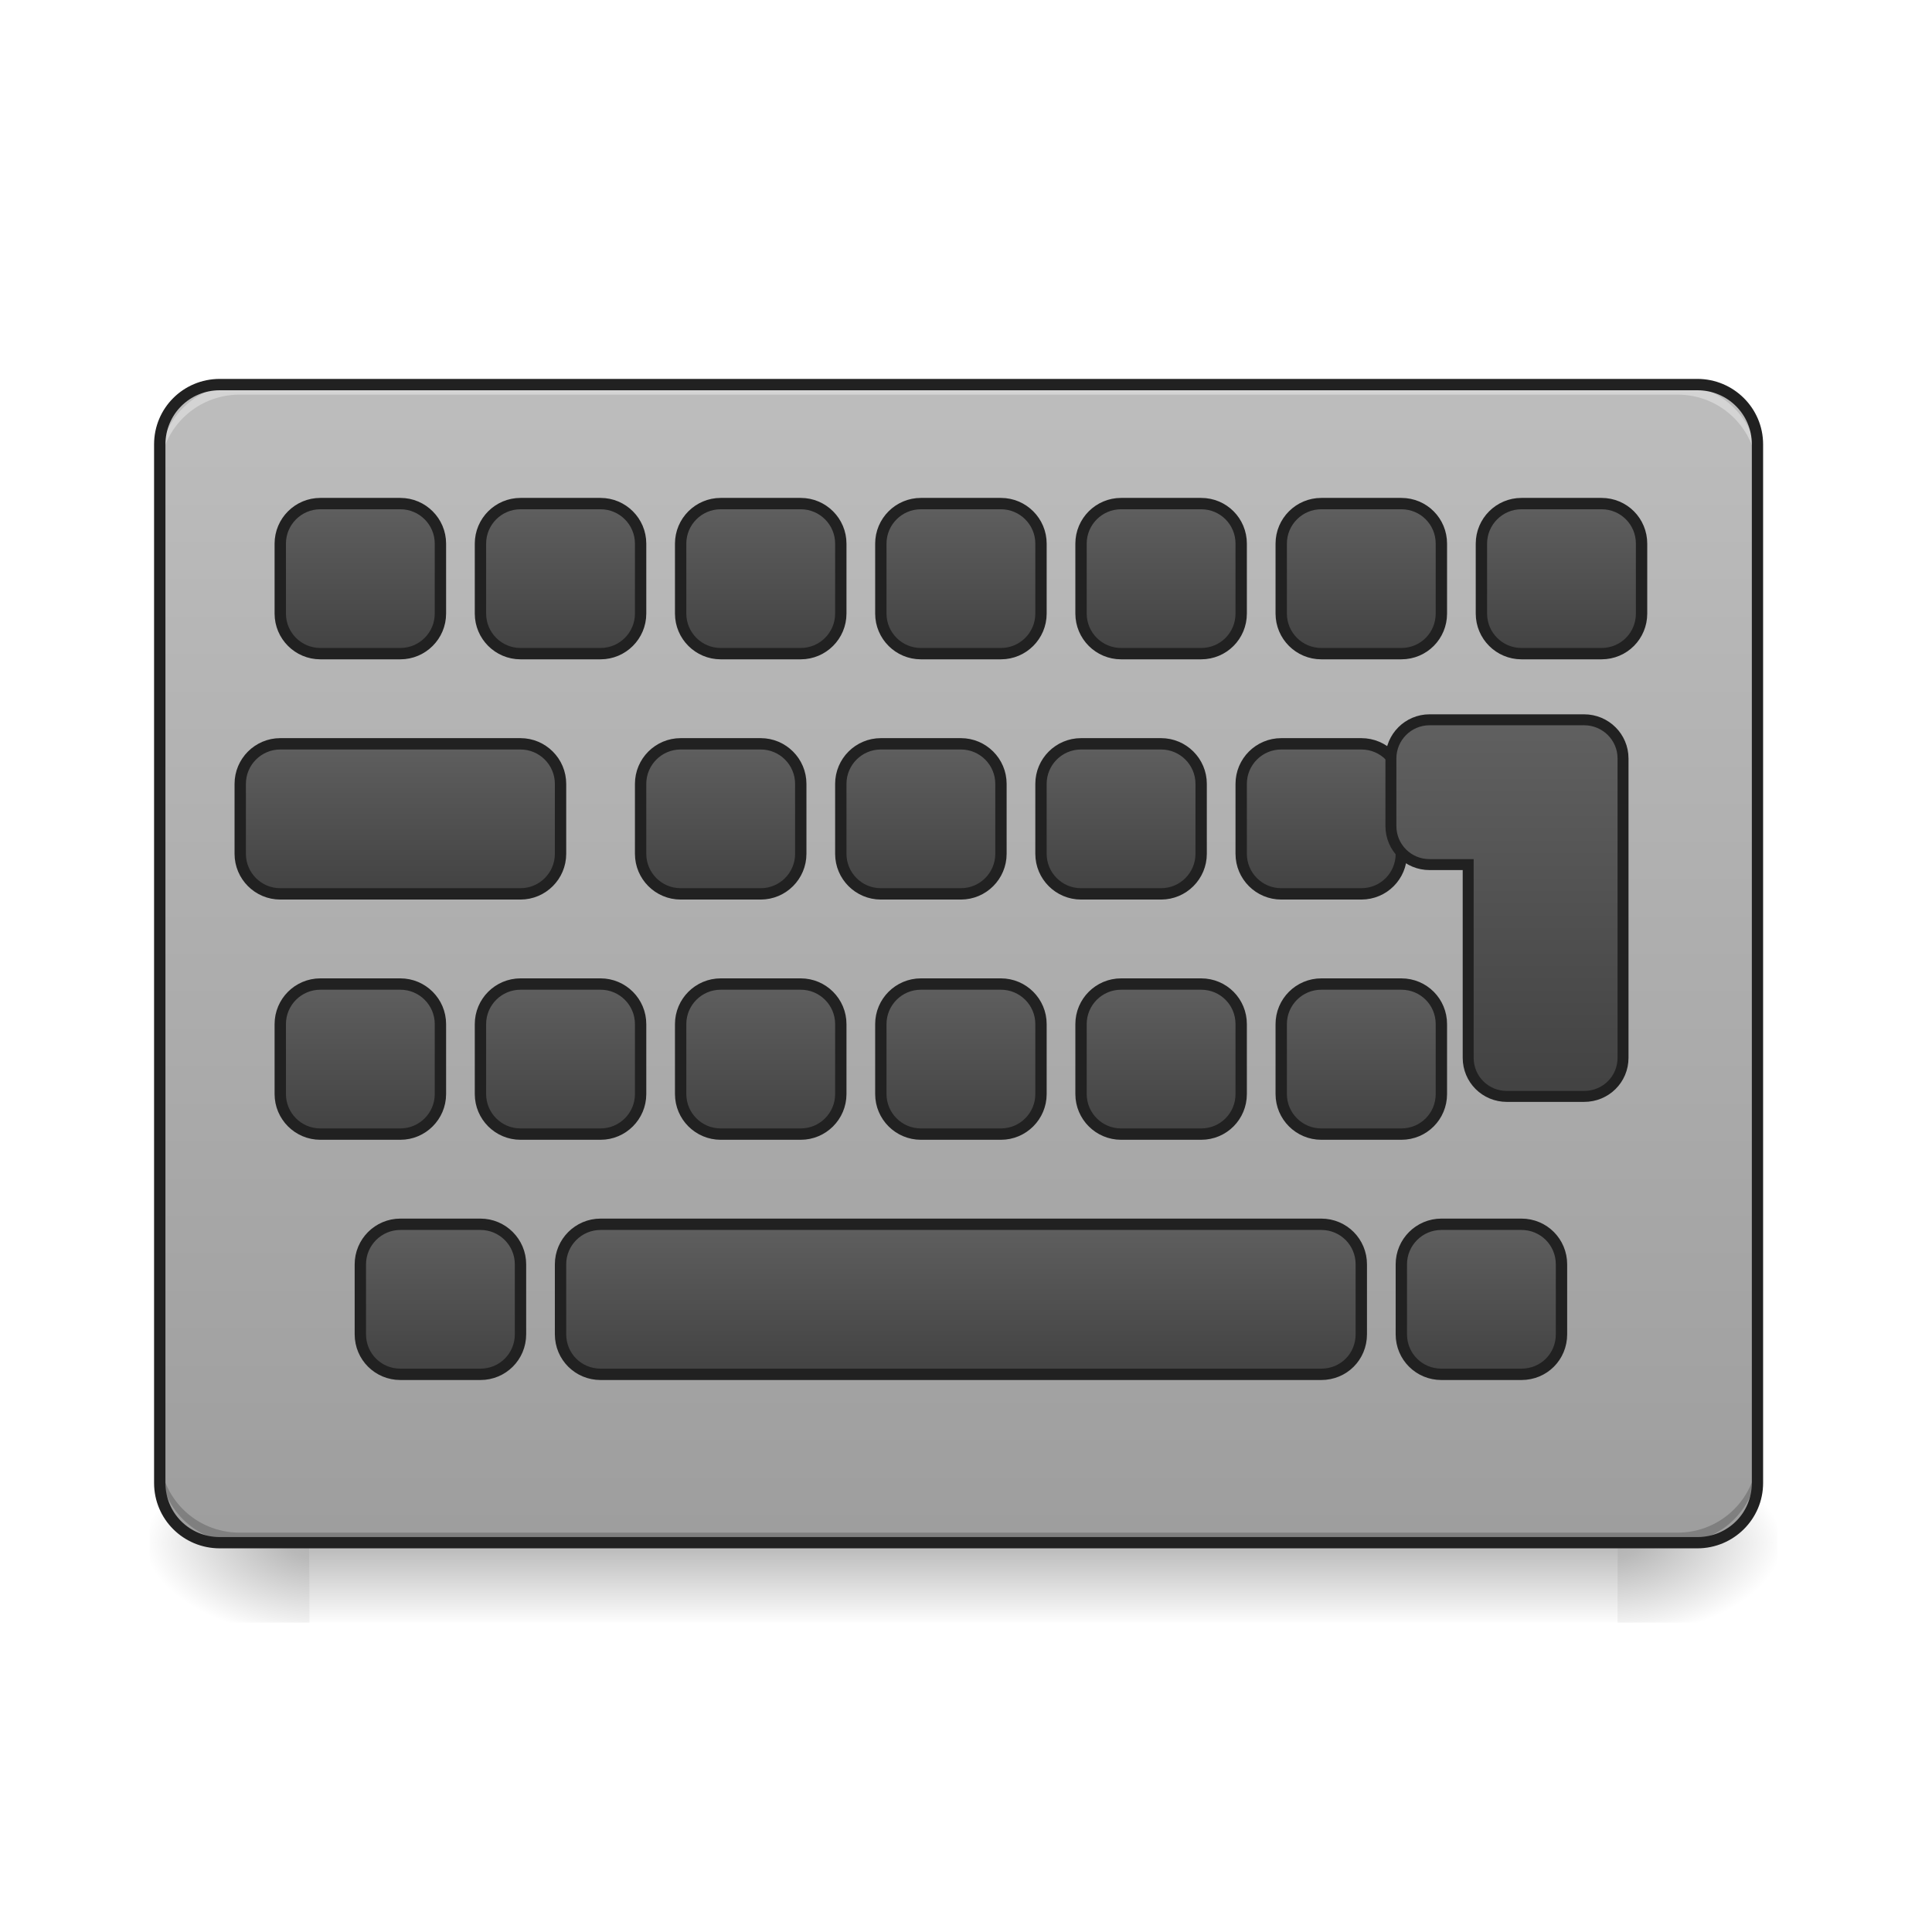 <?xml version="1.0" encoding="UTF-8"?>
<svg xmlns="http://www.w3.org/2000/svg" xmlns:xlink="http://www.w3.org/1999/xlink" width="24pt" height="24pt" viewBox="0 0 24 24" version="1.1">
<defs>
<linearGradient id="linear0" gradientUnits="userSpaceOnUse" x1="254" y1="233.5" x2="254" y2="254.667" gradientTransform="matrix(0.047,0,0,0.047,-0,8.219)">
<stop offset="0" style="stop-color:rgb(0%,0%,0%);stop-opacity:0.275;"/>
<stop offset="1" style="stop-color:rgb(0%,0%,0%);stop-opacity:0;"/>
</linearGradient>
<radialGradient id="radial0" gradientUnits="userSpaceOnUse" cx="450.909" cy="189.579" fx="450.909" fy="189.579" r="21.167" gradientTransform="matrix(0,-0.059,-0.105,-0,39.842,45.836)">
<stop offset="0" style="stop-color:rgb(0%,0%,0%);stop-opacity:0.314;"/>
<stop offset="0.222" style="stop-color:rgb(0%,0%,0%);stop-opacity:0.275;"/>
<stop offset="1" style="stop-color:rgb(0%,0%,0%);stop-opacity:0;"/>
</radialGradient>
<radialGradient id="radial1" gradientUnits="userSpaceOnUse" cx="450.909" cy="189.579" fx="450.909" fy="189.579" r="21.167" gradientTransform="matrix(-0,0.059,0.105,0,-15.903,-7.506)">
<stop offset="0" style="stop-color:rgb(0%,0%,0%);stop-opacity:0.314;"/>
<stop offset="0.222" style="stop-color:rgb(0%,0%,0%);stop-opacity:0.275;"/>
<stop offset="1" style="stop-color:rgb(0%,0%,0%);stop-opacity:0;"/>
</radialGradient>
<radialGradient id="radial2" gradientUnits="userSpaceOnUse" cx="450.909" cy="189.579" fx="450.909" fy="189.579" r="21.167" gradientTransform="matrix(-0,-0.059,0.105,-0,-15.903,45.836)">
<stop offset="0" style="stop-color:rgb(0%,0%,0%);stop-opacity:0.314;"/>
<stop offset="0.222" style="stop-color:rgb(0%,0%,0%);stop-opacity:0.275;"/>
<stop offset="1" style="stop-color:rgb(0%,0%,0%);stop-opacity:0;"/>
</radialGradient>
<radialGradient id="radial3" gradientUnits="userSpaceOnUse" cx="450.909" cy="189.579" fx="450.909" fy="189.579" r="21.167" gradientTransform="matrix(0,0.059,-0.105,0,39.842,-7.506)">
<stop offset="0" style="stop-color:rgb(0%,0%,0%);stop-opacity:0.314;"/>
<stop offset="0.222" style="stop-color:rgb(0%,0%,0%);stop-opacity:0.275;"/>
<stop offset="1" style="stop-color:rgb(0%,0%,0%);stop-opacity:0;"/>
</radialGradient>
<linearGradient id="linear1" gradientUnits="userSpaceOnUse" x1="254" y1="-139.562" x2="254" y2="167.354" gradientTransform="matrix(0.047,0,0,0.047,0,11.195)">
<stop offset="0" style="stop-color:rgb(74.118%,74.118%,74.118%);stop-opacity:1;"/>
<stop offset="1" style="stop-color:rgb(61.961%,61.961%,61.961%);stop-opacity:1;"/>
</linearGradient>
<linearGradient id="linear2" gradientUnits="userSpaceOnUse" x1="285.75" y1="135.604" x2="285.75" y2="177.938" gradientTransform="matrix(1,0,0,1,-31.75,-92.604)">
<stop offset="0" style="stop-color:rgb(38.039%,38.039%,38.039%);stop-opacity:1;"/>
<stop offset="1" style="stop-color:rgb(25.882%,25.882%,25.882%);stop-opacity:1;"/>
</linearGradient>
<linearGradient id="linear3" gradientUnits="userSpaceOnUse" x1="285.75" y1="135.604" x2="285.75" y2="177.938" gradientTransform="matrix(1,0,0,1,-31.75,-29.104)">
<stop offset="0" style="stop-color:rgb(38.039%,38.039%,38.039%);stop-opacity:1;"/>
<stop offset="1" style="stop-color:rgb(25.882%,25.882%,25.882%);stop-opacity:1;"/>
</linearGradient>
<linearGradient id="linear4" gradientUnits="userSpaceOnUse" x1="285.75" y1="135.604" x2="285.75" y2="177.938" gradientTransform="matrix(1,0,0,1,-42.333,-156.104)">
<stop offset="0" style="stop-color:rgb(38.039%,38.039%,38.039%);stop-opacity:1;"/>
<stop offset="1" style="stop-color:rgb(25.882%,25.882%,25.882%);stop-opacity:1;"/>
</linearGradient>
<linearGradient id="linear5" gradientUnits="userSpaceOnUse" x1="285.75" y1="135.604" x2="285.75" y2="177.938" gradientTransform="matrix(1,0,0,1,-31.75,-219.604)">
<stop offset="0" style="stop-color:rgb(38.039%,38.039%,38.039%);stop-opacity:1;"/>
<stop offset="1" style="stop-color:rgb(25.882%,25.882%,25.882%);stop-opacity:1;"/>
</linearGradient>
<linearGradient id="linear6" gradientUnits="userSpaceOnUse" x1="285.75" y1="135.604" x2="285.75" y2="177.938" gradientTransform="matrix(1,0,0,1,21.167,-92.604)">
<stop offset="0" style="stop-color:rgb(38.039%,38.039%,38.039%);stop-opacity:1;"/>
<stop offset="1" style="stop-color:rgb(25.882%,25.882%,25.882%);stop-opacity:1;"/>
</linearGradient>
<linearGradient id="linear7" gradientUnits="userSpaceOnUse" x1="285.75" y1="135.604" x2="285.75" y2="177.938" gradientTransform="matrix(1,0,0,1,10.583,-156.104)">
<stop offset="0" style="stop-color:rgb(38.039%,38.039%,38.039%);stop-opacity:1;"/>
<stop offset="1" style="stop-color:rgb(25.882%,25.882%,25.882%);stop-opacity:1;"/>
</linearGradient>
<linearGradient id="linear8" gradientUnits="userSpaceOnUse" x1="296.333" y1="135.604" x2="296.333" y2="177.938" gradientTransform="matrix(1,0,0,1,21.167,-219.604)">
<stop offset="0" style="stop-color:rgb(38.039%,38.039%,38.039%);stop-opacity:1;"/>
<stop offset="1" style="stop-color:rgb(25.882%,25.882%,25.882%);stop-opacity:1;"/>
</linearGradient>
<linearGradient id="linear9" gradientUnits="userSpaceOnUse" x1="285.75" y1="135.604" x2="285.75" y2="177.938" gradientTransform="matrix(1,0,0,1,74.083,-92.604)">
<stop offset="0" style="stop-color:rgb(38.039%,38.039%,38.039%);stop-opacity:1;"/>
<stop offset="1" style="stop-color:rgb(25.882%,25.882%,25.882%);stop-opacity:1;"/>
</linearGradient>
<linearGradient id="linear10" gradientUnits="userSpaceOnUse" x1="285.75" y1="135.604" x2="285.75" y2="177.938" gradientTransform="matrix(1,0,0,1,63.5,-156.104)">
<stop offset="0" style="stop-color:rgb(38.039%,38.039%,38.039%);stop-opacity:1;"/>
<stop offset="1" style="stop-color:rgb(25.882%,25.882%,25.882%);stop-opacity:1;"/>
</linearGradient>
<linearGradient id="linear11" gradientUnits="userSpaceOnUse" x1="285.75" y1="135.604" x2="285.75" y2="177.938" gradientTransform="matrix(1,0,0,1,74.083,-219.604)">
<stop offset="0" style="stop-color:rgb(38.039%,38.039%,38.039%);stop-opacity:1;"/>
<stop offset="1" style="stop-color:rgb(25.882%,25.882%,25.882%);stop-opacity:1;"/>
</linearGradient>
<linearGradient id="linear12" gradientUnits="userSpaceOnUse" x1="285.75" y1="135.604" x2="285.75" y2="241.438" gradientTransform="matrix(3.78,0,0,3.78,480,222.598)">
<stop offset="0" style="stop-color:rgb(38.039%,38.039%,38.039%);stop-opacity:1;"/>
<stop offset="1" style="stop-color:rgb(25.882%,25.882%,25.882%);stop-opacity:1;"/>
</linearGradient>
<linearGradient id="linear13" gradientUnits="userSpaceOnUse" x1="285.75" y1="135.604" x2="285.75" y2="177.938" gradientTransform="matrix(1,0,0,1,127,-219.604)">
<stop offset="0" style="stop-color:rgb(38.039%,38.039%,38.039%);stop-opacity:1;"/>
<stop offset="1" style="stop-color:rgb(25.882%,25.882%,25.882%);stop-opacity:1;"/>
</linearGradient>
<linearGradient id="linear14" gradientUnits="userSpaceOnUse" x1="285.75" y1="135.604" x2="285.75" y2="177.938" gradientTransform="matrix(1,0,0,1,-84.667,-92.604)">
<stop offset="0" style="stop-color:rgb(38.039%,38.039%,38.039%);stop-opacity:1;"/>
<stop offset="1" style="stop-color:rgb(25.882%,25.882%,25.882%);stop-opacity:1;"/>
</linearGradient>
<linearGradient id="linear15" gradientUnits="userSpaceOnUse" x1="285.75" y1="135.604" x2="285.75" y2="177.938" gradientTransform="matrix(1,0,0,1,-95.25,-156.104)">
<stop offset="0" style="stop-color:rgb(38.039%,38.039%,38.039%);stop-opacity:1;"/>
<stop offset="1" style="stop-color:rgb(25.882%,25.882%,25.882%);stop-opacity:1;"/>
</linearGradient>
<linearGradient id="linear16" gradientUnits="userSpaceOnUse" x1="285.75" y1="135.604" x2="285.75" y2="177.938" gradientTransform="matrix(1,0,0,1,-84.667,-219.604)">
<stop offset="0" style="stop-color:rgb(38.039%,38.039%,38.039%);stop-opacity:1;"/>
<stop offset="1" style="stop-color:rgb(25.882%,25.882%,25.882%);stop-opacity:1;"/>
</linearGradient>
<linearGradient id="linear17" gradientUnits="userSpaceOnUse" x1="285.75" y1="135.604" x2="285.75" y2="177.938" gradientTransform="matrix(1,0,0,1,-137.583,-92.604)">
<stop offset="0" style="stop-color:rgb(38.039%,38.039%,38.039%);stop-opacity:1;"/>
<stop offset="1" style="stop-color:rgb(25.882%,25.882%,25.882%);stop-opacity:1;"/>
</linearGradient>
<linearGradient id="linear18" gradientUnits="userSpaceOnUse" x1="285.75" y1="135.604" x2="285.75" y2="177.938" gradientTransform="matrix(1,0,0,1,-137.583,-219.604)">
<stop offset="0" style="stop-color:rgb(38.039%,38.039%,38.039%);stop-opacity:1;"/>
<stop offset="1" style="stop-color:rgb(25.882%,25.882%,25.882%);stop-opacity:1;"/>
</linearGradient>
<linearGradient id="linear19" gradientUnits="userSpaceOnUse" x1="285.75" y1="135.604" x2="285.75" y2="177.938" gradientTransform="matrix(1,0,0,1,-201.083,-156.104)">
<stop offset="0" style="stop-color:rgb(38.039%,38.039%,38.039%);stop-opacity:1;"/>
<stop offset="1" style="stop-color:rgb(25.882%,25.882%,25.882%);stop-opacity:1;"/>
</linearGradient>
<linearGradient id="linear20" gradientUnits="userSpaceOnUse" x1="285.75" y1="135.604" x2="285.75" y2="177.938" gradientTransform="matrix(1,0,0,1,-190.5,-219.604)">
<stop offset="0" style="stop-color:rgb(38.039%,38.039%,38.039%);stop-opacity:1;"/>
<stop offset="1" style="stop-color:rgb(25.882%,25.882%,25.882%);stop-opacity:1;"/>
</linearGradient>
<linearGradient id="linear21" gradientUnits="userSpaceOnUse" x1="285.75" y1="135.604" x2="285.75" y2="177.938" gradientTransform="matrix(1,0,0,1,105.833,-29.104)">
<stop offset="0" style="stop-color:rgb(38.039%,38.039%,38.039%);stop-opacity:1;"/>
<stop offset="1" style="stop-color:rgb(25.882%,25.882%,25.882%);stop-opacity:1;"/>
</linearGradient>
<linearGradient id="linear22" gradientUnits="userSpaceOnUse" x1="285.75" y1="135.604" x2="285.75" y2="177.938" gradientTransform="matrix(1,0,0,1,-169.333,-29.104)">
<stop offset="0" style="stop-color:rgb(38.039%,38.039%,38.039%);stop-opacity:1;"/>
<stop offset="1" style="stop-color:rgb(25.882%,25.882%,25.882%);stop-opacity:1;"/>
</linearGradient>
<linearGradient id="linear23" gradientUnits="userSpaceOnUse" x1="285.75" y1="135.604" x2="285.75" y2="177.938" gradientTransform="matrix(1,0,0,1,-190.5,-92.604)">
<stop offset="0" style="stop-color:rgb(38.039%,38.039%,38.039%);stop-opacity:1;"/>
<stop offset="1" style="stop-color:rgb(25.882%,25.882%,25.882%);stop-opacity:1;"/>
</linearGradient>
</defs>
<g id="surface1">
<path style=" stroke:none;fill-rule:nonzero;fill:url(#linear0);" d="M 3.844 19.164 L 20.094 19.164 L 20.094 20.156 L 3.844 20.156 Z M 3.844 19.164 "/>
<path style=" stroke:none;fill-rule:nonzero;fill:url(#radial0);" d="M 20.094 19.164 L 22.078 19.164 L 22.078 18.172 L 20.094 18.172 Z M 20.094 19.164 "/>
<path style=" stroke:none;fill-rule:nonzero;fill:url(#radial1);" d="M 3.844 19.164 L 1.859 19.164 L 1.859 20.156 L 3.844 20.156 Z M 3.844 19.164 "/>
<path style=" stroke:none;fill-rule:nonzero;fill:url(#radial2);" d="M 3.844 19.164 L 1.859 19.164 L 1.859 18.172 L 3.844 18.172 Z M 3.844 19.164 "/>
<path style=" stroke:none;fill-rule:nonzero;fill:url(#radial3);" d="M 20.094 19.164 L 22.078 19.164 L 22.078 20.156 L 20.094 20.156 Z M 20.094 19.164 "/>
<path style=" stroke:none;fill-rule:nonzero;fill:url(#linear1);" d="M 2.73 4.777 L 21.086 4.777 C 21.496 4.777 21.832 5.109 21.832 5.52 L 21.832 18.422 C 21.832 18.832 21.496 19.164 21.086 19.164 L 2.73 19.164 C 2.316 19.164 1.984 18.832 1.984 18.422 L 1.984 5.52 C 1.984 5.109 2.316 4.777 2.73 4.777 Z M 2.73 4.777 "/>
<path style=" stroke:none;fill-rule:nonzero;fill:rgb(0%,0%,0%);fill-opacity:0.196;" d="M 2.977 19.164 C 2.426 19.164 1.984 18.723 1.984 18.172 L 1.984 18.047 C 1.984 18.598 2.426 19.039 2.977 19.039 L 20.84 19.039 C 21.387 19.039 21.832 18.598 21.832 18.047 L 21.832 18.172 C 21.832 18.723 21.387 19.164 20.84 19.164 Z M 2.977 19.164 "/>
<path style=" stroke:none;fill-rule:nonzero;fill:rgb(90.196%,90.196%,90.196%);fill-opacity:0.588;" d="M 2.977 4.777 C 2.426 4.777 1.984 5.219 1.984 5.77 L 1.984 5.895 C 1.984 5.344 2.426 4.902 2.977 4.902 L 20.84 4.902 C 21.387 4.902 21.832 5.344 21.832 5.895 L 21.832 5.77 C 21.832 5.219 21.387 4.777 20.84 4.777 Z M 2.977 4.777 "/>
<path style="fill-rule:nonzero;fill:url(#linear2);stroke-width:3;stroke-linecap:round;stroke-linejoin:miter;stroke:rgb(12.941%,12.941%,12.941%);stroke-opacity:1;stroke-miterlimit:4;" d="M 243.393 45.642 L 264.558 45.642 C 270.391 45.642 275.14 50.391 275.14 56.224 L 275.14 74.722 C 275.14 80.555 270.391 85.305 264.558 85.305 L 243.393 85.305 C 237.561 85.305 232.811 80.555 232.811 74.722 L 232.811 56.224 C 232.811 50.391 237.561 45.642 243.393 45.642 Z M 243.393 45.642 " transform="matrix(0.047,0,0,0.047,0,10.079)"/>
<path style="fill-rule:nonzero;fill:url(#linear3);stroke-width:3;stroke-linecap:round;stroke-linejoin:miter;stroke:rgb(12.941%,12.941%,12.941%);stroke-opacity:1;stroke-miterlimit:4;" d="M 158.735 109.136 L 349.217 109.136 C 355.133 109.136 359.799 113.885 359.799 119.718 L 359.799 138.216 C 359.799 144.132 355.133 148.799 349.217 148.799 L 158.735 148.799 C 152.902 148.799 148.153 144.132 148.153 138.216 L 148.153 119.718 C 148.153 113.885 152.902 109.136 158.735 109.136 Z M 158.735 109.136 " transform="matrix(0.047,0,0,0.047,0,10.079)"/>
<path style=" stroke:none;fill-rule:nonzero;fill:rgb(12.941%,12.941%,12.941%);fill-opacity:1;" d="M 2.73 4.707 C 2.277 4.707 1.914 5.07 1.914 5.52 L 1.914 18.422 C 1.914 18.871 2.277 19.234 2.73 19.234 L 21.086 19.234 C 21.535 19.234 21.902 18.871 21.902 18.422 L 21.902 5.52 C 21.902 5.07 21.535 4.707 21.086 4.707 Z M 2.73 4.848 L 21.086 4.848 C 21.461 4.848 21.762 5.148 21.762 5.52 L 21.762 18.422 C 21.762 18.797 21.461 19.094 21.086 19.094 L 2.73 19.094 C 2.355 19.094 2.055 18.797 2.055 18.422 L 2.055 5.52 C 2.055 5.148 2.355 4.848 2.73 4.848 Z M 2.73 4.848 "/>
<path style="fill-rule:nonzero;fill:url(#linear4);stroke-width:3;stroke-linecap:round;stroke-linejoin:miter;stroke:rgb(12.941%,12.941%,12.941%);stroke-opacity:1;stroke-miterlimit:4;" d="M 232.811 -17.852 L 253.976 -17.852 C 259.809 -17.852 264.558 -13.103 264.558 -7.27 L 264.558 11.228 C 264.558 17.061 259.809 21.811 253.976 21.811 L 232.811 21.811 C 226.978 21.811 222.229 17.061 222.229 11.228 L 222.229 -7.27 C 222.229 -13.103 226.978 -17.852 232.811 -17.852 Z M 232.811 -17.852 " transform="matrix(0.047,0,0,0.047,0,10.079)"/>
<path style="fill-rule:nonzero;fill:url(#linear5);stroke-width:3;stroke-linecap:round;stroke-linejoin:miter;stroke:rgb(12.941%,12.941%,12.941%);stroke-opacity:1;stroke-miterlimit:4;" d="M 243.393 -81.346 L 264.558 -81.346 C 270.391 -81.346 275.14 -76.597 275.14 -70.764 L 275.14 -52.266 C 275.14 -46.433 270.391 -41.683 264.558 -41.683 L 243.393 -41.683 C 237.561 -41.683 232.811 -46.433 232.811 -52.266 L 232.811 -70.764 C 232.811 -76.597 237.561 -81.346 243.393 -81.346 Z M 243.393 -81.346 " transform="matrix(0.047,0,0,0.047,0,10.079)"/>
<path style="fill-rule:nonzero;fill:url(#linear6);stroke-width:3;stroke-linecap:round;stroke-linejoin:miter;stroke:rgb(12.941%,12.941%,12.941%);stroke-opacity:1;stroke-miterlimit:4;" d="M 296.305 45.642 L 317.47 45.642 C 323.386 45.642 328.052 50.391 328.052 56.224 L 328.052 74.722 C 328.052 80.555 323.386 85.305 317.47 85.305 L 296.305 85.305 C 290.472 85.305 285.723 80.555 285.723 74.722 L 285.723 56.224 C 285.723 50.391 290.472 45.642 296.305 45.642 Z M 296.305 45.642 " transform="matrix(0.047,0,0,0.047,0,10.079)"/>
<path style="fill-rule:nonzero;fill:url(#linear7);stroke-width:3;stroke-linecap:round;stroke-linejoin:miter;stroke:rgb(12.941%,12.941%,12.941%);stroke-opacity:1;stroke-miterlimit:4;" d="M 285.723 -17.852 L 306.887 -17.852 C 312.72 -17.852 317.47 -13.103 317.47 -7.27 L 317.47 11.228 C 317.47 17.061 312.72 21.811 306.887 21.811 L 285.723 21.811 C 279.89 21.811 275.14 17.061 275.14 11.228 L 275.14 -7.27 C 275.14 -13.103 279.89 -17.852 285.723 -17.852 Z M 285.723 -17.852 " transform="matrix(0.047,0,0,0.047,0,10.079)"/>
<path style="fill-rule:nonzero;fill:url(#linear8);stroke-width:3;stroke-linecap:round;stroke-linejoin:miter;stroke:rgb(12.941%,12.941%,12.941%);stroke-opacity:1;stroke-miterlimit:4;" d="M 296.305 -81.346 L 317.47 -81.346 C 323.386 -81.346 328.052 -76.597 328.052 -70.764 L 328.052 -52.266 C 328.052 -46.433 323.386 -41.683 317.47 -41.683 L 296.305 -41.683 C 290.472 -41.683 285.723 -46.433 285.723 -52.266 L 285.723 -70.764 C 285.723 -76.597 290.472 -81.346 296.305 -81.346 Z M 296.305 -81.346 " transform="matrix(0.047,0,0,0.047,0,10.079)"/>
<path style="fill-rule:nonzero;fill:url(#linear9);stroke-width:3;stroke-linecap:round;stroke-linejoin:miter;stroke:rgb(12.941%,12.941%,12.941%);stroke-opacity:1;stroke-miterlimit:4;" d="M 349.217 45.642 L 370.381 45.642 C 376.297 45.642 380.964 50.391 380.964 56.224 L 380.964 74.722 C 380.964 80.555 376.297 85.305 370.381 85.305 L 349.217 85.305 C 343.384 85.305 338.634 80.555 338.634 74.722 L 338.634 56.224 C 338.634 50.391 343.384 45.642 349.217 45.642 Z M 349.217 45.642 " transform="matrix(0.047,0,0,0.047,0,10.079)"/>
<path style="fill-rule:nonzero;fill:url(#linear10);stroke-width:3;stroke-linecap:round;stroke-linejoin:miter;stroke:rgb(12.941%,12.941%,12.941%);stroke-opacity:1;stroke-miterlimit:4;" d="M 338.634 -17.852 L 359.799 -17.852 C 365.715 -17.852 370.381 -13.103 370.381 -7.27 L 370.381 11.228 C 370.381 17.061 365.715 21.811 359.799 21.811 L 338.634 21.811 C 332.802 21.811 328.052 17.061 328.052 11.228 L 328.052 -7.27 C 328.052 -13.103 332.802 -17.852 338.634 -17.852 Z M 338.634 -17.852 " transform="matrix(0.047,0,0,0.047,0,10.079)"/>
<path style="fill-rule:nonzero;fill:url(#linear11);stroke-width:3;stroke-linecap:round;stroke-linejoin:miter;stroke:rgb(12.941%,12.941%,12.941%);stroke-opacity:1;stroke-miterlimit:4;" d="M 349.217 -81.346 L 370.381 -81.346 C 376.297 -81.346 380.964 -76.597 380.964 -70.764 L 380.964 -52.266 C 380.964 -46.433 376.297 -41.683 370.381 -41.683 L 349.217 -41.683 C 343.384 -41.683 338.634 -46.433 338.634 -52.266 L 338.634 -70.764 C 338.634 -76.597 343.384 -81.346 349.217 -81.346 Z M 349.217 -81.346 " transform="matrix(0.047,0,0,0.047,0,10.079)"/>
<path style="fill-rule:nonzero;fill:url(#linear12);stroke-width:11.339;stroke-linecap:round;stroke-linejoin:miter;stroke:rgb(12.941%,12.941%,12.941%);stroke-opacity:1;stroke-miterlimit:4;" d="M 1479.859 745.126 C 1457.814 745.126 1439.863 763.077 1439.863 785.122 L 1439.863 855.037 C 1439.863 877.397 1457.814 895.033 1479.859 895.033 L 1519.855 895.033 L 1519.855 1095.014 C 1519.855 1117.374 1537.806 1135.01 1559.851 1135.01 L 1639.843 1135.01 C 1662.204 1135.01 1680.155 1117.374 1680.155 1095.014 L 1680.155 785.122 C 1680.155 763.077 1662.204 745.126 1639.843 745.126 Z M 1479.859 745.126 " transform="matrix(0.012,0,0,0.012,0,0)"/>
<path style="fill-rule:nonzero;fill:url(#linear13);stroke-width:3;stroke-linecap:round;stroke-linejoin:miter;stroke:rgb(12.941%,12.941%,12.941%);stroke-opacity:1;stroke-miterlimit:4;" d="M 402.128 -81.346 L 423.293 -81.346 C 429.209 -81.346 433.875 -76.597 433.875 -70.764 L 433.875 -52.266 C 433.875 -46.433 429.209 -41.683 423.293 -41.683 L 402.128 -41.683 C 396.295 -41.683 391.546 -46.433 391.546 -52.266 L 391.546 -70.764 C 391.546 -76.597 396.295 -81.346 402.128 -81.346 Z M 402.128 -81.346 " transform="matrix(0.047,0,0,0.047,0,10.079)"/>
<path style="fill-rule:nonzero;fill:url(#linear14);stroke-width:3;stroke-linecap:round;stroke-linejoin:miter;stroke:rgb(12.941%,12.941%,12.941%);stroke-opacity:1;stroke-miterlimit:4;" d="M 190.482 45.642 L 211.646 45.642 C 217.479 45.642 222.229 50.391 222.229 56.224 L 222.229 74.722 C 222.229 80.555 217.479 85.305 211.646 85.305 L 190.482 85.305 C 184.649 85.305 179.899 80.555 179.899 74.722 L 179.899 56.224 C 179.899 50.391 184.649 45.642 190.482 45.642 Z M 190.482 45.642 " transform="matrix(0.047,0,0,0.047,0,10.079)"/>
<path style="fill-rule:nonzero;fill:url(#linear15);stroke-width:3;stroke-linecap:round;stroke-linejoin:miter;stroke:rgb(12.941%,12.941%,12.941%);stroke-opacity:1;stroke-miterlimit:4;" d="M 179.899 -17.852 L 201.064 -17.852 C 206.897 -17.852 211.646 -13.103 211.646 -7.27 L 211.646 11.228 C 211.646 17.061 206.897 21.811 201.064 21.811 L 179.899 21.811 C 174.067 21.811 169.317 17.061 169.317 11.228 L 169.317 -7.27 C 169.317 -13.103 174.067 -17.852 179.899 -17.852 Z M 179.899 -17.852 " transform="matrix(0.047,0,0,0.047,0,10.079)"/>
<path style="fill-rule:nonzero;fill:url(#linear16);stroke-width:3;stroke-linecap:round;stroke-linejoin:miter;stroke:rgb(12.941%,12.941%,12.941%);stroke-opacity:1;stroke-miterlimit:4;" d="M 190.482 -81.346 L 211.646 -81.346 C 217.479 -81.346 222.229 -76.597 222.229 -70.764 L 222.229 -52.266 C 222.229 -46.433 217.479 -41.683 211.646 -41.683 L 190.482 -41.683 C 184.649 -41.683 179.899 -46.433 179.899 -52.266 L 179.899 -70.764 C 179.899 -76.597 184.649 -81.346 190.482 -81.346 Z M 190.482 -81.346 " transform="matrix(0.047,0,0,0.047,0,10.079)"/>
<path style="fill-rule:nonzero;fill:url(#linear17);stroke-width:3;stroke-linecap:round;stroke-linejoin:miter;stroke:rgb(12.941%,12.941%,12.941%);stroke-opacity:1;stroke-miterlimit:4;" d="M 137.57 45.642 L 158.735 45.642 C 164.568 45.642 169.317 50.391 169.317 56.224 L 169.317 74.722 C 169.317 80.555 164.568 85.305 158.735 85.305 L 137.57 85.305 C 131.737 85.305 126.988 80.555 126.988 74.722 L 126.988 56.224 C 126.988 50.391 131.737 45.642 137.57 45.642 Z M 137.57 45.642 " transform="matrix(0.047,0,0,0.047,0,10.079)"/>
<path style="fill-rule:nonzero;fill:url(#linear18);stroke-width:3;stroke-linecap:round;stroke-linejoin:miter;stroke:rgb(12.941%,12.941%,12.941%);stroke-opacity:1;stroke-miterlimit:4;" d="M 137.57 -81.346 L 158.735 -81.346 C 164.568 -81.346 169.317 -76.597 169.317 -70.764 L 169.317 -52.266 C 169.317 -46.433 164.568 -41.683 158.735 -41.683 L 137.57 -41.683 C 131.737 -41.683 126.988 -46.433 126.988 -52.266 L 126.988 -70.764 C 126.988 -76.597 131.737 -81.346 137.57 -81.346 Z M 137.57 -81.346 " transform="matrix(0.047,0,0,0.047,0,10.079)"/>
<path style="fill-rule:nonzero;fill:url(#linear19);stroke-width:3;stroke-linecap:round;stroke-linejoin:miter;stroke:rgb(12.941%,12.941%,12.941%);stroke-opacity:1;stroke-miterlimit:4;" d="M 74.076 -17.852 L 137.57 -17.852 C 143.403 -17.852 148.153 -13.103 148.153 -7.27 L 148.153 11.228 C 148.153 17.061 143.403 21.811 137.57 21.811 L 74.076 21.811 C 68.243 21.811 63.494 17.061 63.494 11.228 L 63.494 -7.27 C 63.494 -13.103 68.243 -17.852 74.076 -17.852 Z M 74.076 -17.852 " transform="matrix(0.047,0,0,0.047,0,10.079)"/>
<path style="fill-rule:nonzero;fill:url(#linear20);stroke-width:3;stroke-linecap:round;stroke-linejoin:miter;stroke:rgb(12.941%,12.941%,12.941%);stroke-opacity:1;stroke-miterlimit:4;" d="M 84.659 -81.346 L 105.823 -81.346 C 111.656 -81.346 116.406 -76.597 116.406 -70.764 L 116.406 -52.266 C 116.406 -46.433 111.656 -41.683 105.823 -41.683 L 84.659 -41.683 C 78.826 -41.683 74.076 -46.433 74.076 -52.266 L 74.076 -70.764 C 74.076 -76.597 78.826 -81.346 84.659 -81.346 Z M 84.659 -81.346 " transform="matrix(0.047,0,0,0.047,0,10.079)"/>
<path style="fill-rule:nonzero;fill:url(#linear21);stroke-width:3;stroke-linecap:round;stroke-linejoin:miter;stroke:rgb(12.941%,12.941%,12.941%);stroke-opacity:1;stroke-miterlimit:4;" d="M 380.964 109.136 L 402.128 109.136 C 408.044 109.136 412.711 113.885 412.711 119.718 L 412.711 138.216 C 412.711 144.132 408.044 148.799 402.128 148.799 L 380.964 148.799 C 375.131 148.799 370.381 144.132 370.381 138.216 L 370.381 119.718 C 370.381 113.885 375.131 109.136 380.964 109.136 Z M 380.964 109.136 " transform="matrix(0.047,0,0,0.047,0,10.079)"/>
<path style="fill-rule:nonzero;fill:url(#linear22);stroke-width:3;stroke-linecap:round;stroke-linejoin:miter;stroke:rgb(12.941%,12.941%,12.941%);stroke-opacity:1;stroke-miterlimit:4;" d="M 105.823 109.136 L 126.988 109.136 C 132.821 109.136 137.57 113.885 137.57 119.718 L 137.57 138.216 C 137.57 144.132 132.821 148.799 126.988 148.799 L 105.823 148.799 C 99.99 148.799 95.241 144.132 95.241 138.216 L 95.241 119.718 C 95.241 113.885 99.99 109.136 105.823 109.136 Z M 105.823 109.136 " transform="matrix(0.047,0,0,0.047,0,10.079)"/>
<path style="fill-rule:nonzero;fill:url(#linear23);stroke-width:3;stroke-linecap:round;stroke-linejoin:miter;stroke:rgb(12.941%,12.941%,12.941%);stroke-opacity:1;stroke-miterlimit:4;" d="M 84.659 45.642 L 105.823 45.642 C 111.656 45.642 116.406 50.391 116.406 56.224 L 116.406 74.722 C 116.406 80.555 111.656 85.305 105.823 85.305 L 84.659 85.305 C 78.826 85.305 74.076 80.555 74.076 74.722 L 74.076 56.224 C 74.076 50.391 78.826 45.642 84.659 45.642 Z M 84.659 45.642 " transform="matrix(0.047,0,0,0.047,0,10.079)"/>
</g>
</svg>
